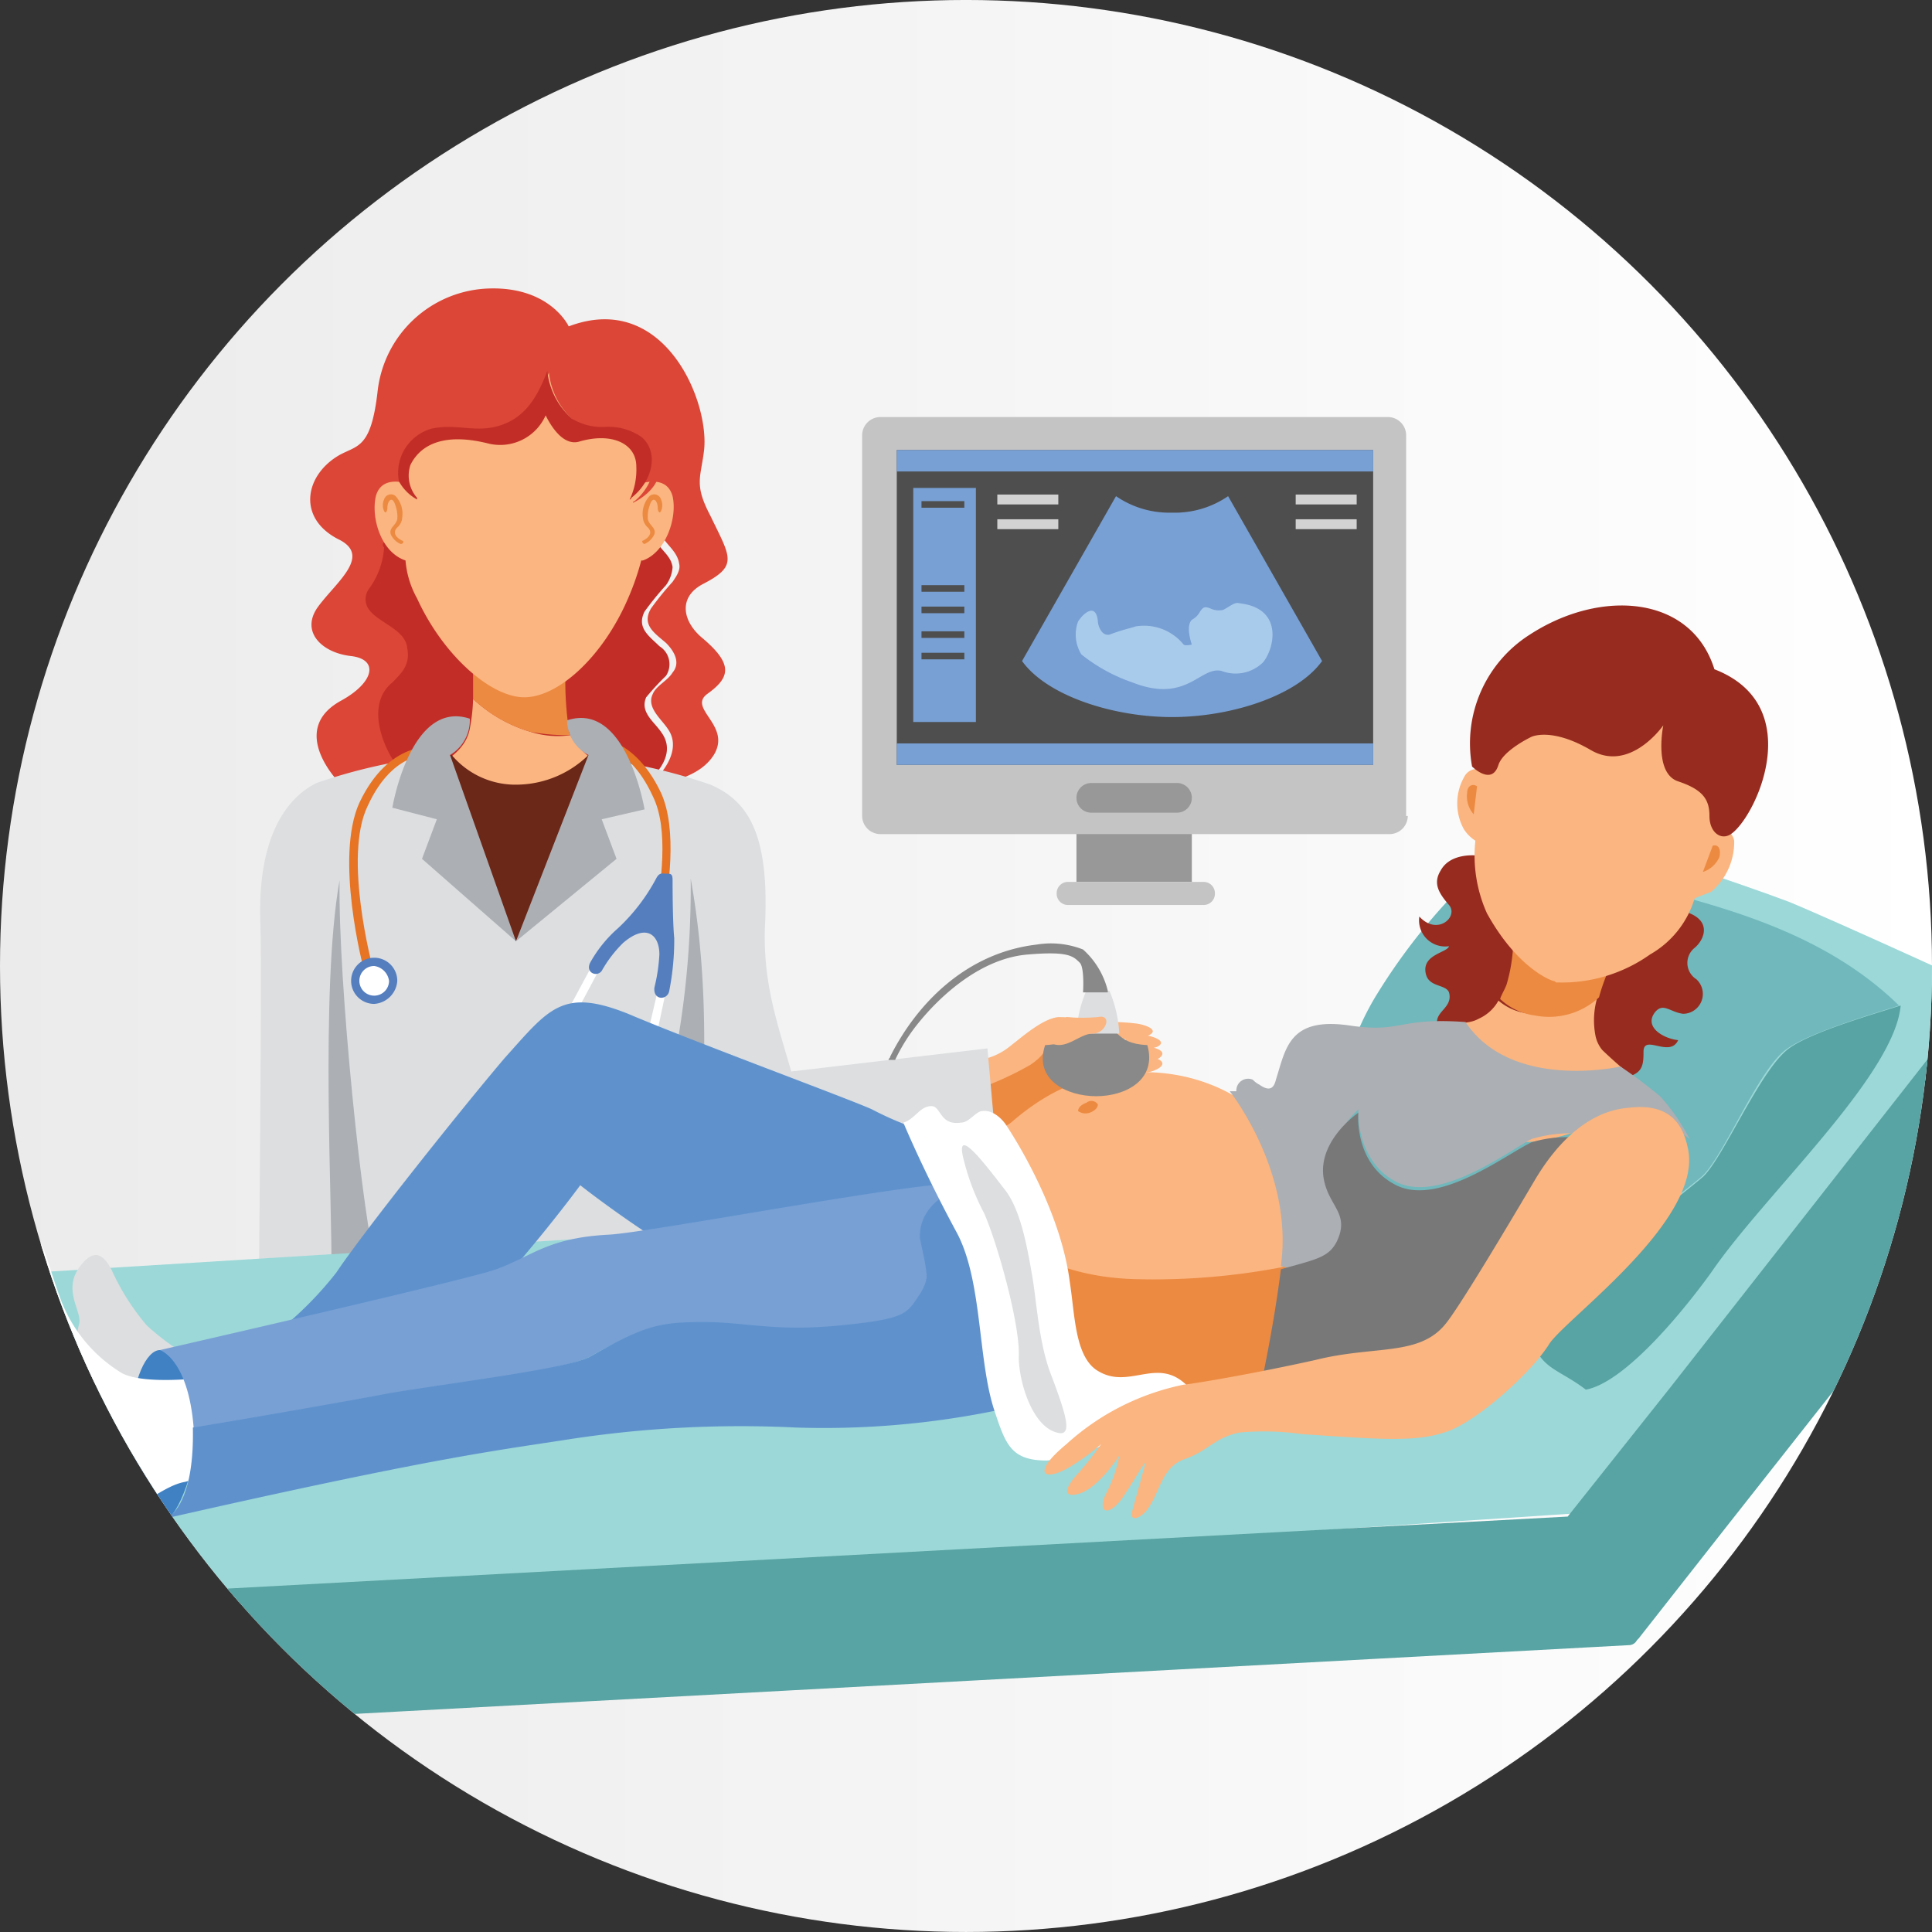 <svg xmlns="http://www.w3.org/2000/svg" xmlns:xlink="http://www.w3.org/1999/xlink" width="117.2" height="117.199" viewBox="0 0 117.2 117.199">
  <rect x="0" y="0" width="117.2" height="117.199" fill="#333333" stroke="none"/>
  <defs>
    <linearGradient id="linear-gradient" y1="0.5" x2="1" y2="0.5" gradientUnits="objectBoundingBox">
      <stop offset="0" stop-color="#ebebeb"/>
      <stop offset="1" stop-color="#fff"/>
    </linearGradient>
    <clipPath id="clip-path">
      <circle id="Ellipse_1737" data-name="Ellipse 1737" cx="58.6" cy="58.6" r="58.6" transform="translate(8.2 8.8)"/>
    </clipPath>
  </defs>
  <g id="sonologist" transform="translate(-8.2 -8.801)">
    <circle id="Ellipse_1736" data-name="Ellipse 1736" cx="58.6" cy="58.6" r="58.6" transform="translate(8.2 8.8)" fill="url(#linear-gradient)"/>
    <g id="Group_7019" data-name="Group 7019">
      <g id="Group_7018" data-name="Group 7018" clip-path="url(#clip-path)">
        <g id="Group_6993" data-name="Group 6993">
          <rect id="Rectangle_3950" data-name="Rectangle 3950" width="7" height="3.5" transform="translate(73.5 58.8)" fill="#989898"/>
          <g id="Group_6992" data-name="Group 6992">
            <path id="Path_45576" data-name="Path 45576" d="M93.6,58.3a1.11,1.11,0,0,1-1.1,1.1H61.6a1.11,1.11,0,0,1-1.1-1.1V35.2a1.11,1.11,0,0,1,1.1-1.1H92.4a1.11,1.11,0,0,1,1.1,1.1V58.3Z" fill="#c4c4c4"/>
            <rect id="Rectangle_3951" data-name="Rectangle 3951" width="28.9" height="19.1" transform="translate(62.6 36.1)" fill="#4e4e4e"/>
            <path id="Path_45577" data-name="Path 45577" d="M80.5,57.2a.9.9,0,0,1-.9.9H74.4a.9.9,0,0,1-.9-.9h0a.9.9,0,0,1,.9-.9h5.2a.9.9,0,0,1,.9.9Z" fill="#989898"/>
            <rect id="Rectangle_3952" data-name="Rectangle 3952" width="28.9" height="1.3" transform="translate(62.6 36.1)" fill="#78a0d4"/>
            <rect id="Rectangle_3953" data-name="Rectangle 3953" width="28.9" height="1.3" transform="translate(62.6 53.9)" fill="#78a0d4"/>
            <path id="Path_45578" data-name="Path 45578" d="M82.7,38.9a5.72,5.72,0,0,1-3.4,1h0a5.72,5.72,0,0,1-3.4-1l-5.7,10c1.5,2.1,5.5,3.4,9.1,3.4h0c3.6,0,7.6-1.3,9.1-3.4Z" fill="#78a0d4"/>
            <rect id="Rectangle_3954" data-name="Rectangle 3954" width="3.8" height="14.2" transform="translate(63.6 38.4)" fill="#78a0d4"/>
            <path id="Path_45579" data-name="Path 45579" d="M80.5,46.4a1.205,1.205,0,0,0,.5-.5c.2-.3.3-.3.6-.2a1.185,1.185,0,0,0,.8.1c.4-.2.7-.5,1-.4,2.7.3,2.1,2.8,1.4,3.6a2.377,2.377,0,0,1-2.5.5c-1.3-.3-2.1,2-5.4.7a10.27,10.27,0,0,1-3.1-1.7,2.293,2.293,0,0,1-.2-2c.4-.6,1.1-1.1,1.2,0,0,.2.2.9.7.8.8-.3,1.3-.4,1.6-.5A3.09,3.09,0,0,1,80,47.9c.1.1.5,0,.5,0S80.1,46.8,80.5,46.4Z" fill="#a9cbeb"/>
            <rect id="Rectangle_3955" data-name="Rectangle 3955" width="2.6" height="0.4" transform="translate(64.1 39.2)" fill="#4e4e4e"/>
            <rect id="Rectangle_3956" data-name="Rectangle 3956" width="2.6" height="0.4" transform="translate(64.1 44.3)" fill="#4e4e4e"/>
            <rect id="Rectangle_3957" data-name="Rectangle 3957" width="2.6" height="0.4" transform="translate(64.1 45.6)" fill="#4e4e4e"/>
            <rect id="Rectangle_3958" data-name="Rectangle 3958" width="2.6" height="0.4" transform="translate(64.1 47.1)" fill="#4e4e4e"/>
            <rect id="Rectangle_3959" data-name="Rectangle 3959" width="2.6" height="0.4" transform="translate(64.1 48.4)" fill="#4e4e4e"/>
          </g>
          <path id="Path_45580" data-name="Path 45580" d="M81.9,63a.684.684,0,0,1-.7.7H73a.684.684,0,0,1-.7-.7h0a.684.684,0,0,1,.7-.7h8.2a.684.684,0,0,1,.7.7Z" fill="#c4c4c4"/>
          <rect id="Rectangle_3960" data-name="Rectangle 3960" width="3.7" height="0.6" transform="translate(86.8 38.8)" fill="#d2d2d2"/>
          <rect id="Rectangle_3961" data-name="Rectangle 3961" width="3.7" height="0.6" transform="translate(86.8 40.3)" fill="#d2d2d2"/>
          <rect id="Rectangle_3962" data-name="Rectangle 3962" width="3.7" height="0.6" transform="translate(68.7 38.8)" fill="#d2d2d2"/>
          <rect id="Rectangle_3963" data-name="Rectangle 3963" width="3.7" height="0.6" transform="translate(68.7 40.3)" fill="#d2d2d2"/>
        </g>
        <g id="Group_6994" data-name="Group 6994">
          <path id="Path_45581" data-name="Path 45581" d="M67.6,73.1a3.864,3.864,0,0,0,1.7-.7c.8-.6,2.1-1.8,3.1-1.9a12.475,12.475,0,0,1,3,.4l.6,3.9s-1.8,2.2-3.4,2.7a19.718,19.718,0,0,1-5,0V73.1Z" fill="#fbb580"/>
          <path id="Path_45582" data-name="Path 45582" d="M71.7,72.3s-.1.5-1,1.1a19.567,19.567,0,0,1-3.3,1.5l.8,2.7L74,74.7Z" fill="#ec8a41"/>
        </g>
        <g id="Group_7006" data-name="Group 7006">
          <g id="Group_6995" data-name="Group 6995">
            <path id="Path_45583" data-name="Path 45583" d="M50.8,47.5c-1.2-1-1.5-2.5.1-3.3,2.1-1.1,1.6-1.6.4-4.1-1-1.9-.6-2.3-.4-3.9.4-3-2.4-9.8-8.2-7.6,0,0-1.1-2.4-4.8-2.3a7.015,7.015,0,0,0-6.8,6.3c-.4,3.4-1.2,3.2-2.3,3.8-2.1,1.2-2.6,3.8-.1,5.1,2.1,1-.1,2.6-1.2,4.1s.2,2.8,2,3c1.7.2,1.4,1.6-.6,2.7-3.3,1.8-.1,5-.1,5a4.763,4.763,0,0,1,4.2-.8c-1.3-1.6-2.1-4.2-.6-5.5a2.038,2.038,0,0,0,.9-2.1c-.2-1.1-1.7-1.5-2.3-2.3a1.051,1.051,0,0,1,0-1.3,4.473,4.473,0,0,0,.9-2.5c-.1,0-.2-.2,0-.3v-.2c0-.1.1-.2.2-.1h0A9.409,9.409,0,0,1,34.3,40a21.54,21.54,0,0,1,5.6-1.2,20.146,20.146,0,0,1,6,.2,2.883,2.883,0,0,1,2.5,2.2v.2c.3.5.9.9,1,1.6.1.4-.2.8-.4,1.1a18.258,18.258,0,0,0-1.3,1.6c-.6,1,.2,1.5.9,2.1.5.5.9,1.2.4,1.8-.3.5-1,.8-1.2,1.3-.4.8.5,1.5.9,2.1.8,1.1,0,2.5-1.2,3.5,1.9-.3,3.3-.8,4-1.9,1.1-1.8-1.6-2.8-.4-3.7C52.5,49.9,52.7,49.1,50.8,47.5Z" fill="#dc4637"/>
            <path id="Path_45584" data-name="Path 45584" d="M48.3,53.2c-.4-.6-1.3-1.2-.9-2.1a15.378,15.378,0,0,1,1.2-1.3,1.283,1.283,0,0,0-.4-1.8c-.6-.6-1.4-1.1-.9-2.1a18.26,18.26,0,0,1,1.3-1.6,2.1,2.1,0,0,0,.4-1.1c-.1-.7-.7-1-1-1.6v-.2a3,3,0,0,0-2.5-2.2,24.134,24.134,0,0,0-6-.2,18.107,18.107,0,0,0-5.6,1.2,9.409,9.409,0,0,0-2.2,1.2h0c0-.1-.2,0-.2.1v.2a.187.187,0,0,0,0,.3,4.759,4.759,0,0,1-.9,2.5,1.051,1.051,0,0,0,0,1.3c.6.8,2.2,1.2,2.3,2.3.2,1-.3,1.5-.9,2.1-1.6,1.3-.7,3.9.6,5.5,4.1.8,10.2,1.7,14.2,1.1C48.3,55.7,49.2,54.4,48.3,53.2Z" fill="#c22e27"/>
          </g>
          <g id="Group_6996" data-name="Group 6996">
            <path id="Path_45585" data-name="Path 45585" d="M42.8,53.4a5.4,5.4,0,0,1-2.4-.2,8.714,8.714,0,0,1-3.5-2,11.019,11.019,0,0,1-.2,1.8c-.3,1.7-2.4,2.4-2.4,2.4a17.343,17.343,0,0,0,5.4,1.2h0a17.343,17.343,0,0,0,5.4-1.2,4.863,4.863,0,0,1-2.3-2Z" fill="#fbb580"/>
            <path id="Path_45586" data-name="Path 45586" d="M42.8,53.4a.6.6,0,0,1-.1-.4,19.978,19.978,0,0,1-.2-3.4,8.709,8.709,0,0,1-1.9.5l-.9.7-.9-.8a5.609,5.609,0,0,1-1.9-.9v2.1a8.445,8.445,0,0,0,3.5,2,12.49,12.49,0,0,0,2.4.2Z" fill="#ec8a41"/>
          </g>
          <path id="Path_45587" data-name="Path 45587" d="M49,38.9c-.3-1.1-1.4-.9-1.8-.8C46.5,33.4,43.6,30,40,30c-3.8,0-6.6,3.3-7.2,8.1-.4-.1-1.5-.3-1.8.8-.3,1.3.3,3.4,1.8,3.9h0a5.64,5.64,0,0,0,.7,2.3c1.6,3.5,4.5,6,6.5,6,2.1,0,4.8-2.5,6.3-6a15.546,15.546,0,0,0,.8-2.3h.1C48.6,42.3,49.3,40.2,49,38.9Z" fill="#fbb580"/>
          <path id="Path_45588" data-name="Path 45588" d="M32.6,41.6c-.4-.2-.6-.5-.3-.8a.864.864,0,0,0,.3-.6,1.575,1.575,0,0,0-.4-1.3.43.43,0,0,0-.7.2.854.854,0,0,0,0,.7c.1.2.2,0,.2-.2,0-.4.3-.8.5-.1a1.949,1.949,0,0,1,.1.8c-.1.4-.5.5-.4.9a1.167,1.167,0,0,0,.6.6C32.7,41.8,32.7,41.6,32.6,41.6Z" fill="#ec8a41"/>
          <path id="Path_45589" data-name="Path 45589" d="M47.2,41.6c.4-.2.6-.5.3-.8a.864.864,0,0,1-.3-.6,1.575,1.575,0,0,1,.4-1.3.43.43,0,0,1,.7.2.854.854,0,0,1,0,.7c-.1.2-.2,0-.2-.2,0-.4-.3-.8-.5-.1a1.949,1.949,0,0,0-.1.8c.1.4.5.5.4.9a1.167,1.167,0,0,1-.6.6C47.2,41.8,47.1,41.6,47.2,41.6Z" fill="#ec8a41"/>
          <g id="Group_6997" data-name="Group 6997">
            <path id="Path_45590" data-name="Path 45590" d="M48.2,37c-.1-1.4-3.3-8.8-8.3-7.3-.3-.1-.6-.2-1-.3-8.9-.9-6.7,5.6-6.5,8.3,0,.1.1.3.1.4a2.832,2.832,0,0,1,2-3.2c1.3-.3,2.5.2,3.8-.1,1.8-.4,2.6-1.8,3.2-3.4A4.47,4.47,0,0,0,43,34.3a3.513,3.513,0,0,0,2,.5,3.5,3.5,0,0,1,2.2.6c1.1.9.8,2.7-.5,3.8a.1.1,0,0,0-.1.1h0S48.4,38.5,48.2,37Z" fill="#dc4637"/>
            <path id="Path_45591" data-name="Path 45591" d="M33.6,39.1Z" fill="#dc4637"/>
            <path id="Path_45592" data-name="Path 45592" d="M47.1,35.3a3.5,3.5,0,0,0-2.2-.6,3.513,3.513,0,0,1-2-.5,4.47,4.47,0,0,1-1.5-2.9c-.6,1.6-1.4,3-3.2,3.4-1.3.3-2.4-.2-3.8.1a2.777,2.777,0,0,0-2,3.2,2.79,2.79,0,0,0,1.1,1.1V39a2.045,2.045,0,0,1-.4-2c.7-1.4,2.3-1.9,4.7-1.3A3.016,3.016,0,0,0,41.3,34c.5,1,1.2,1.8,2,1.6,2-.6,3.5.1,3.5,1.5a4.2,4.2,0,0,1-.4,2,.1.1,0,0,0,.1-.1C47.8,38,48.2,36.2,47.1,35.3Z" fill="#c22e27"/>
          </g>
          <g id="Group_6998" data-name="Group 6998">
            <path id="Path_45593" data-name="Path 45593" d="M51.3,56.4a33.206,33.206,0,0,0-7-1.6v1.7L42.7,60l-3.4,2.5L36,59.9l-1.6-3.5V54.7a33.206,33.206,0,0,0-7,1.6c-2.2,1.1-3.6,3.9-3.4,8.6.1,3.7-.1,20.2-.1,24.5l30-2.7,14.8-7.6-.6-6.7L56.2,73.8c-.9-3.1-1.7-5.4-1.6-8.7C54.9,59.4,53.6,57.4,51.3,56.4Z" fill="#dcdee0"/>
            <path id="Path_45594" data-name="Path 45594" d="M36.5,59.9l3,6,3.3-6,1.6-3.5V54.7a1.75,1.75,0,0,0-.5-.1,6.284,6.284,0,0,1-4.3,1.8,5.055,5.055,0,0,1-4-1.8,6.173,6.173,0,0,0-.9.1l.2,1.4Z" fill="#6b2718"/>
          </g>
          <g id="Group_7001" data-name="Group 7001">
            <g id="Group_6999" data-name="Group 6999">
              <path id="Path_45595" data-name="Path 45595" d="M30.3,67.7c-.1-.3-1.8-6.9-.3-10.2,1.8-3.8,4.5-3.4,4.6-3.4l-.1.5c-.1,0-2.4-.4-4,3.1-1.5,3.1.3,9.7.3,9.8Z" fill="#e77324"/>
            </g>
            <g id="Group_7000" data-name="Group 7000">
              <path id="Path_45596" data-name="Path 45596" d="M32,68.3a1.1,1.1,0,1,1-1.1-1.1A1.1,1.1,0,0,1,32,68.3Z" fill="#fff"/>
              <path id="Path_45597" data-name="Path 45597" d="M30.9,69.7a1.4,1.4,0,1,1,1.4-1.4,1.5,1.5,0,0,1-1.4,1.4Zm0-2.3a.9.9,0,1,0,.9.9,1.055,1.055,0,0,0-.9-.9Z" fill="#557ebf"/>
            </g>
          </g>
          <g id="Group_7005" data-name="Group 7005">
            <g id="Group_7002" data-name="Group 7002">
              <path id="Path_45598" data-name="Path 45598" d="M47.9,64.7c.1.1.1.2,0,.2.1,0,.2.1.3.1s.1,0,.1.1c.5-2.3,1-6,0-8.2-1.8-3.8-4.5-3.4-4.6-3.4l.1.5c.1,0,2.4-.4,4,3.1C48.8,59.1,48.3,62.5,47.9,64.7Z" fill="#e77324"/>
            </g>
            <g id="Group_7003" data-name="Group 7003">
              <path id="Path_45599" data-name="Path 45599" d="M44.5,67.7c.1-.1-.3-.4-.4-.3-.7,1.3-2.6,4.8-2.8,5.4a1.483,1.483,0,0,0,1,2.1c.2.1.3-.3.1-.4-.6-.5-1-.9-.7-1.5C42.5,71.4,44.1,68.5,44.5,67.7Z" fill="#fff"/>
              <path id="Path_45600" data-name="Path 45600" d="M42.8,74.6a.552.552,0,1,1-.5-.6C42.5,74.1,42.8,74.3,42.8,74.6Z" fill="#6b2718"/>
            </g>
            <g id="Group_7004" data-name="Group 7004">
              <path id="Path_45601" data-name="Path 45601" d="M48.1,68.9c0-.1.5-.1.5,0-.3,1.4-1.1,5.4-1.4,6-.3.8-.9,1.3-2.2.9-.2-.1,0-.4.1-.4.8,0,1.3-.1,1.5-.7C47.2,73,47.9,69.7,48.1,68.9Z" fill="#fff"/>
              <path id="Path_45602" data-name="Path 45602" d="M44.9,75.3a.57.57,0,1,0,.8-.1.521.521,0,0,0-.8.1Z" fill="#6b2718"/>
            </g>
            <path id="Path_45603" data-name="Path 45603" d="M49.1,65.7c-.1-1-.1-3.3-.1-3.5,0-.4-.1-.4-.4-.4-.2,0-.4-.1-.6.3a11.549,11.549,0,0,1-2.3,3A7.847,7.847,0,0,0,44,67.2c-.3.6.4.9.7.5A7.627,7.627,0,0,1,46,66c1.4-1.2,2.2-.5,2.2.7a10.58,10.58,0,0,1-.3,2c-.1.8.8.8.9.2a15.823,15.823,0,0,0,.3-3.2Z" fill="#557ebf"/>
          </g>
          <path id="Path_45604" data-name="Path 45604" d="M35.5,54.6l4,11.3-5.7-5,.9-2.4L32,57.8s1.1-6.6,4.7-5.4A2.45,2.45,0,0,1,35.5,54.6Z" fill="#acafb3"/>
          <path id="Path_45605" data-name="Path 45605" d="M43.9,54.6,39.5,65.9l6.1-5-.9-2.4,2.6-.6s-1.1-6.6-4.7-5.4A2.386,2.386,0,0,0,43.9,54.6Z" fill="#acafb3"/>
          <path id="Path_45606" data-name="Path 45606" d="M50.9,77.4c-.1-3.4.4-8.6-.8-15.3a55.473,55.473,0,0,1-2,15.3Z" fill="#acafb3"/>
          <path id="Path_45607" data-name="Path 45607" d="M28.3,86c.1-3.4-.7-17.1.5-23.8C28.7,68.3,30.2,83,31.1,86Z" fill="#acafb3"/>
        </g>
        <g id="Group_7008" data-name="Group 7008">
          <path id="Path_45608" data-name="Path 45608" d="M84.8,81.4l22.3-21.2s6.7,2.2,9.6,3.3c2.7,1.1,12.5,5.6,12.5,5.6l-25.3,31.5-90.7,6L-6,87Z" fill="#9cd8d8"/>
          <path id="Path_45609" data-name="Path 45609" d="M134.2,73.3l-5.1-4a.792.792,0,0,0-1.1.1L109.5,93h0l-6.2,7.8-91.2,4.9.4,8,94.5-5.1a.55.55,0,0,0,.5-.3l.1-.1,5.5-7h0l21.2-26.9a.609.609,0,0,0-.1-1Z" fill="#58a3a3"/>
          <path id="Path_45610" data-name="Path 45610" d="M12.6,105.7-.1,92.9h0l-5.6-5.7c-.3-.3-.5-.3-.5.2l-.2,6.2a2.106,2.106,0,0,0,.5,1.3l8.2,8.3h0l10.4,10.5C12.6,112.4,12.6,106.5,12.6,105.7Z" fill="#70b8bc"/>
          <g id="Group_7007" data-name="Group 7007">
            <path id="Path_45611" data-name="Path 45611" d="M105.5,85c1.5-1.4,4.6-3.7,5.9-4.8s3.4-6.4,5.1-7.7c1.3-1,5-2.1,6.9-2.7-4.4-4.3-10.3-5.9-15.4-7.2a50.8,50.8,0,0,1-7.7-3.1A36.63,36.63,0,0,0,91.8,69c-2.9,4.6-3.4,11.2-3.4,11.2l12.3,10.4s.3.1.7.2A39.028,39.028,0,0,1,105.5,85Z" fill="#70b8bc"/>
            <path id="Path_45612" data-name="Path 45612" d="M112,86c3.2-4.7,11.1-11.9,11.5-16.2h0c-1.9.6-5.7,1.7-6.9,2.7-1.7,1.4-3.9,6.6-5.1,7.7-1.3,1.1-4.3,3.4-5.9,4.8a30.656,30.656,0,0,0-4.1,5.9c.6,1,1.6,1.2,2.9,2.2C106.6,92.7,109.9,88.9,112,86Z" fill="#58a3a3"/>
          </g>
        </g>
        <g id="Group_7015" data-name="Group 7015">
          <g id="Group_7012" data-name="Group 7012">
            <path id="Path_45613" data-name="Path 45613" d="M97.8,60.7s-1.6-.2-2.2.9c-.5.8-.1,1.4.5,2.1s-.7,1.9-1.8.7a1.586,1.586,0,0,0,1.8,1.8c-.1.4-1.7.5-1.4,1.7.2.8,1.2.6,1.4,1.1.3,1.1-1.3,1.2-.5,2.4,0,0,7.6,3,9.9,2.9s2.4-.6,2.4-1.7,1.6.4,2.1-.7c-.9-.1-2.1-.8-1.4-1.7.5-.6.9,0,1.7.1a1.205,1.205,0,0,0,.8-2.1,1.17,1.17,0,0,1-.1-1.9c.6-.5,1.1-1.7-.6-2.2C108.8,63.5,97.8,60.7,97.8,60.7Z" fill="#972b1f"/>
            <g id="Group_7011" data-name="Group 7011">
              <g id="Group_7009" data-name="Group 7009">
                <path id="Path_45614" data-name="Path 45614" d="M105.4,72.5a2.01,2.01,0,0,1-.4-.8,4.887,4.887,0,0,1,.1-2.4,8.046,8.046,0,0,1-3.9,1,3.34,3.34,0,0,1-2.1-.8,2.545,2.545,0,0,1-1.2,1.1c-.7.4-1.7.2-2.6.3,1.3,1.9,2.6,6.6,4.7,7.1s6.7-1.6,8.8-2.7A29.705,29.705,0,0,1,105.4,72.5Z" fill="#fbb580"/>
                <path id="Path_45615" data-name="Path 45615" d="M105.2,69.3a11.413,11.413,0,0,1,.7-1.9l-3.1-.2L100,65.9a10,10,0,0,1-.4,2.6c-.1.3-.3.6-.4.9a3.765,3.765,0,0,0,2.1,1,4.462,4.462,0,0,0,3.9-1.1Z" fill="#ec8a41"/>
              </g>
              <path id="Path_45616" data-name="Path 45616" d="M113.4,59.8a1,1,0,0,0-.9-.8s-.2-2.7-.2-4.7a17.379,17.379,0,0,0-5.2-3.2h0c-.3-.1-.9-.2-1.2-.3a17.558,17.558,0,0,0-3.9-.6,3.4,3.4,0,0,1-1-.1c-.9,2-2.5,5.5-2.8,5.4h-.1a.872.872,0,0,0-1,.3,3.259,3.259,0,0,0-.1,3.3,2.311,2.311,0,0,0,.7.7,8.516,8.516,0,0,0,.7,4.4c1.6,2.9,3.4,3.9,4,4.1a.31.31,0,0,1,.2.1h.1a9.239,9.239,0,0,0,5.6-1.7,5.825,5.825,0,0,0,2.7-3.4c.2-.1.5-.2,1-.4a3.95,3.95,0,0,0,1.4-3.1Z" fill="#fbb580"/>
              <g id="Group_7010" data-name="Group 7010">
                <path id="Path_45617" data-name="Path 45617" d="M97.8,56.5l-.2,1.7a1.643,1.643,0,0,1-.4-1.3C97.2,56.5,97.5,56.3,97.8,56.5Z" fill="#ec8a41"/>
                <path id="Path_45618" data-name="Path 45618" d="M112.1,60.1l-.6,1.6a1.687,1.687,0,0,0,1-.9C112.6,60.4,112.5,60,112.1,60.1Z" fill="#ec8a41"/>
              </g>
            </g>
            <path id="Path_45619" data-name="Path 45619" d="M97.5,55.3s1.2,1.2,1.6-.1c.3-.9,2-1.7,2-1.7s1.2-.6,3.6.8,4.4-1.5,4.4-1.5-.6,2.9.9,3.4,1.9,1.1,1.9,2.1.7,1.5,1.3,1.1c1.5-1,4.7-7.8-1-10-1.4-4.5-6.9-4.9-11.2-2.1a7.811,7.811,0,0,0-3.5,8Z" fill="#972b1f"/>
          </g>
          <g id="Group_7013" data-name="Group 7013">
            <path id="Path_45620" data-name="Path 45620" d="M84.6,76.4s-3.9-4-10.8-2c-3.1.9-5.7,3.8-6.7,5a6.993,6.993,0,0,0,4.6,6.5,24.316,24.316,0,0,0,5.5.9,29.782,29.782,0,0,0,10.1-1.3A57.673,57.673,0,0,1,89.2,92C96.6,90.1,91.5,79.6,84.6,76.4Z" fill="#fbb580"/>
            <path id="Path_45621" data-name="Path 45621" d="M77.2,86.4c-5.5-.1-9.4-2.8-9.3-5.7a6.122,6.122,0,0,1-.5.6l3.7,11.5s10.4,1,18-.9h.1c-.4-2.4.2-5.1-.3-6.9a41.424,41.424,0,0,1-11.7,1.4Z" fill="#ec8a41"/>
          </g>
          <path id="Path_45622" data-name="Path 45622" d="M108.9,75.3a29.1,29.1,0,0,0-2.4-1.8s-6.6,1.5-9.4-2.7c-4.2-.3-3.8.7-7.1.2-3.6-.5-3.8,1.4-4.4,3.3-.1.4-.3.8-1,.3a1.38,1.38,0,0,1-.4-.3.715.715,0,0,0-1,.7h-.4s3.9,4.9,3.1,10.6c1.7.5,3.4.7,4.9-.8,1.4-1.4-1.7-2.9-1.9-4.6a5.288,5.288,0,0,1,1.7-4.1s-.2,3.1,2.3,4.4c2.6,1.3,6.7-1.8,8.2-2.6a8.245,8.245,0,0,1,3.3-.3c.1,0,.1-.1.2-.1a5.218,5.218,0,0,1,6.1.4,11.8,11.8,0,0,0-1.8-2.6Z" fill="#acafb3"/>
          <path id="Path_45623" data-name="Path 45623" d="M101.1,78.1c-1.5.7-5.6,3.9-8.2,2.6s-2.3-4.4-2.3-4.4-2.5,1.7-2.1,4c.3,1.7,1.6,2.1.8,3.8-.5,1-1.3,1.1-3.4,1.7-.4,3.3-1.2,7-1.2,7s8.7-.6,12.8-4.1c4-3.5,3.6-8.7,7-10.8A7.226,7.226,0,0,0,101.1,78.1Z" fill="#787878"/>
          <path id="Path_45624" data-name="Path 45624" d="M20.2,91.4a15.172,15.172,0,0,1-3.1-2.2A14.216,14.216,0,0,1,15,85.9c-.6-1.2-1.2-1.3-2-.2-1,1.4.2,2.7,0,3.4-.2.8-.4,2.5.4,3.3a29.331,29.331,0,0,0,4.3,2.2Z" fill="#dcdee0"/>
          <path id="Path_45625" data-name="Path 45625" d="M20.2,95.2c0,2.4-1.2,5.7-2,5.8-1.4.2-2-3.5-2-6s.9-4.3,1.7-4.3S20.2,92.7,20.2,95.2Z" fill="#4081c3"/>
          <path id="Path_45626" data-name="Path 45626" d="M20.3,92.4s-3.4.4-4.7-.3a8.882,8.882,0,0,1-3.8-4.7c-.9-2.5-1-3.7-1.8-3.6a2.3,2.3,0,0,0-1.9,2.3c0,1.1.7,1.7.7,2.3,0,.5-.3,3.3.5,5a6.01,6.01,0,0,1,.3,4.9c-.6,1.6.8,4.1,2.8,3.8,3-.6,5.3-3.1,7-3.4C21.2,98.3,22.4,96.1,20.3,92.4Z" fill="#fff"/>
          <path id="Path_45627" data-name="Path 45627" d="M65.6,77.8a19.87,19.87,0,0,1-4.5-1.7c-1.3-.6-10.8-4.1-14.8-5.8-4-1.6-4.8-.3-7.5,2.7C36,76.3,30.2,83.6,28.6,86a21.547,21.547,0,0,1-5.1,4.7s3.3,3.8,4.9,3.7c5.1-.2,15-13.7,15-13.7s10.8,8.6,17.9,8.9,6.9-.5,6.9-.5,2-4,.9-6.7a34.841,34.841,0,0,0-3.5-4.6Z" fill="#5f92cd"/>
          <g id="Group_7014" data-name="Group 7014">
            <path id="Path_45628" data-name="Path 45628" d="M44,91.1c3.2-1.9,4.3-1.5,7-1.5a69.693,69.693,0,0,0,9.2,0c4-.4,3.1-.2,3.8-1.4.8-1.2.3-2.8,0-4.3a2.681,2.681,0,0,1,1.3-2.4c2.2,1.9,4.5,8.5,5.7,12.4a6.89,6.89,0,0,0,.8-.3c.5-2.5-2.1-11-4.6-13.8-1.2-.6.6.7-1.2.8-3.4.1-18.6,3-20.9,3.1-3.7.2-4.6,1.3-6.8,2.1-1.6.6-20.4,4.9-20.4,4.9s2,.6,2.1,5.8c.1,3.1,10.3-2.4,11.8-2.7C35.6,92.9,42.7,91.8,44,91.1Z" fill="#78a0d4"/>
            <path id="Path_45629" data-name="Path 45629" d="M42.8,96.1a68.525,68.525,0,0,1,13.7-.7,52.144,52.144,0,0,0,14.6-1.6c-1.2-3.8-3.5-10.4-5.7-12.4a2.681,2.681,0,0,0-1.3,2.4c.2,1.5.7,2.3-.1,3.5s-.8,1.5-4.8,1.9-5.7-.2-8.3-.2c-2.7,0-3.6.2-6.9,2.1-1.3.7-7.8,1.5-12.1,2.2-1.5.3-8.9,1.6-12,2.1.1,4.9-1.6,5.5-1.6,5.5C34.6,97.2,38.3,96.8,42.8,96.1Z" fill="#5f92cd"/>
          </g>
          <path id="Path_45630" data-name="Path 45630" d="M63,76.9s1.2,2.9,3.2,6.6c1.6,2.9,1.3,7.7,2.3,10.8.7,2.1,1,3.1,3.2,3.1A9.309,9.309,0,0,0,77,95.2s4.3-.9,3.6-1.9c-2-2.6-3.8,0-5.9-1.4-1.3-.9-1.3-3.4-1.6-5.3-.6-4.8-3.9-9.6-3.9-9.6s-.6-.9-1.4-.8c-.4,0-.8.7-1.3.7-1.3.2-1.2-1-1.8-1C64,75.9,63.7,76.7,63,76.9Z" fill="#fff"/>
          <path id="Path_45631" data-name="Path 45631" d="M110.6,78.5c-.3-1.5-1.1-2.8-3.6-2.5-2.5.2-4.4,2.2-5.7,4.4s-4.5,7.6-5.4,8.7c-1.6,2-4.3,1.3-7.9,2.2-3.6.8-7.1,1.4-8,1.5a15,15,0,0,0-7.1,3.6c-2.3,1.9-1.3,2.4.5,1.2A11.836,11.836,0,0,0,75,96.4a18.956,18.956,0,0,1-1.6,2c-.9,1.1-.3,1.2.3,1,1.2-.4,2.4-2.3,2.4-2.3a8.283,8.283,0,0,1-.8,2.3c-.6,1.2.2,1.5,1.1.1.8-1.2.9-1.5,1.3-2,0,0-.6,2.2-.8,2.9s.3.6.8.1c.9-1.1.9-2.7,2.4-3.2,1.4-.5,1.8-1.3,3.3-1.6a16.684,16.684,0,0,1,3.8.1c4.5.3,6.8.5,8.6-.1,1.8-.5,5.3-3.6,6.4-5.4C103.3,88.7,111.5,82.8,110.6,78.5Z" fill="#fbb580"/>
          <path id="Path_45632" data-name="Path 45632" d="M74.8,75.8c0,.2-.2.4-.5.5a.758.758,0,0,1-.7-.1c0-.2.2-.4.5-.5a.467.467,0,0,1,.7.1Z" fill="#ec8a41"/>
          <path id="Path_45633" data-name="Path 45633" d="M66.6,78.9a14.3,14.3,0,0,0,1.3,3.5c.8,1.8,2.2,6.8,2.1,8.7,0,1.5.8,4.2,2.3,4.6,1,.3.6-1-.3-3.4-.8-2-.9-4.5-1.2-6.2s-.7-4-1.7-5.2C67.5,78.8,66.3,77.4,66.6,78.9Z" fill="#dcdee0"/>
        </g>
        <g id="Group_7017" data-name="Group 7017">
          <path id="Path_45634" data-name="Path 45634" d="M75.8,70.8a12.53,12.53,0,0,1,1.4.1c.6.1,1.3.4.7.7a3.458,3.458,0,0,1-1.8.2C75.4,71.7,75.8,70.8,75.8,70.8Z" fill="#fbb580"/>
          <path id="Path_45635" data-name="Path 45635" d="M76.6,71.5a10.5,10.5,0,0,1,1.1.1c.6.1,1.3.4.7.7a2.786,2.786,0,0,1-1.6.1C76.2,72.3,76.6,71.5,76.6,71.5Z" fill="#fbb580"/>
          <path id="Path_45636" data-name="Path 45636" d="M76.6,72.3h1.1c.6,0,1.4.3.8.7a1.876,1.876,0,0,1-1.5.2C76.3,73.1,76.6,72.3,76.6,72.3Z" fill="#fbb580"/>
          <path id="Path_45637" data-name="Path 45637" d="M76.6,72.9h1.1c.6,0,1.4.3.8.7a1.876,1.876,0,0,1-1.5.2C76.3,73.7,76.6,72.9,76.6,72.9Z" fill="#fbb580"/>
          <g id="Group_7016" data-name="Group 7016">
            <path id="Path_45638" data-name="Path 45638" d="M71.6,72.2c2.2-.1,1.6-1.3,3.1-1.3,1.5.1,1,1.2,3.1,1.3.6,2.1-1.3,3.1-3.1,3.1S70.9,74.3,71.6,72.2Z" fill="#898989"/>
            <path id="Path_45639" data-name="Path 45639" d="M74.1,68.9h1.4a7.751,7.751,0,0,1,.6,2.6H73.5A7.3,7.3,0,0,1,74.1,68.9Z" fill="#dcdee0"/>
            <path id="Path_45640" data-name="Path 45640" d="M75.4,68.9a4.919,4.919,0,0,0-1.5-2.5,5.3,5.3,0,0,0-2.8-.3c-4.3.5-7.3,3.6-8.9,6.8,0,.1-.1.1-.1.2h.4A10.972,10.972,0,0,1,63.8,71c1.5-1.9,4-4.1,6.8-4.3,2.4-.2,2.7.1,3.1.5.3.3.2,1.8.2,1.8h1.5Z" fill="#898989"/>
          </g>
          <path id="Path_45641" data-name="Path 45641" d="M72.9,70.5a11.38,11.38,0,0,0,1.9,0c.9-.2.5,1-.3,1s-1.6,1-2.5.6C71.1,71.6,72.9,70.5,72.9,70.5Z" fill="#fbb580"/>
        </g>
      </g>
    </g>
  </g>
</svg>
